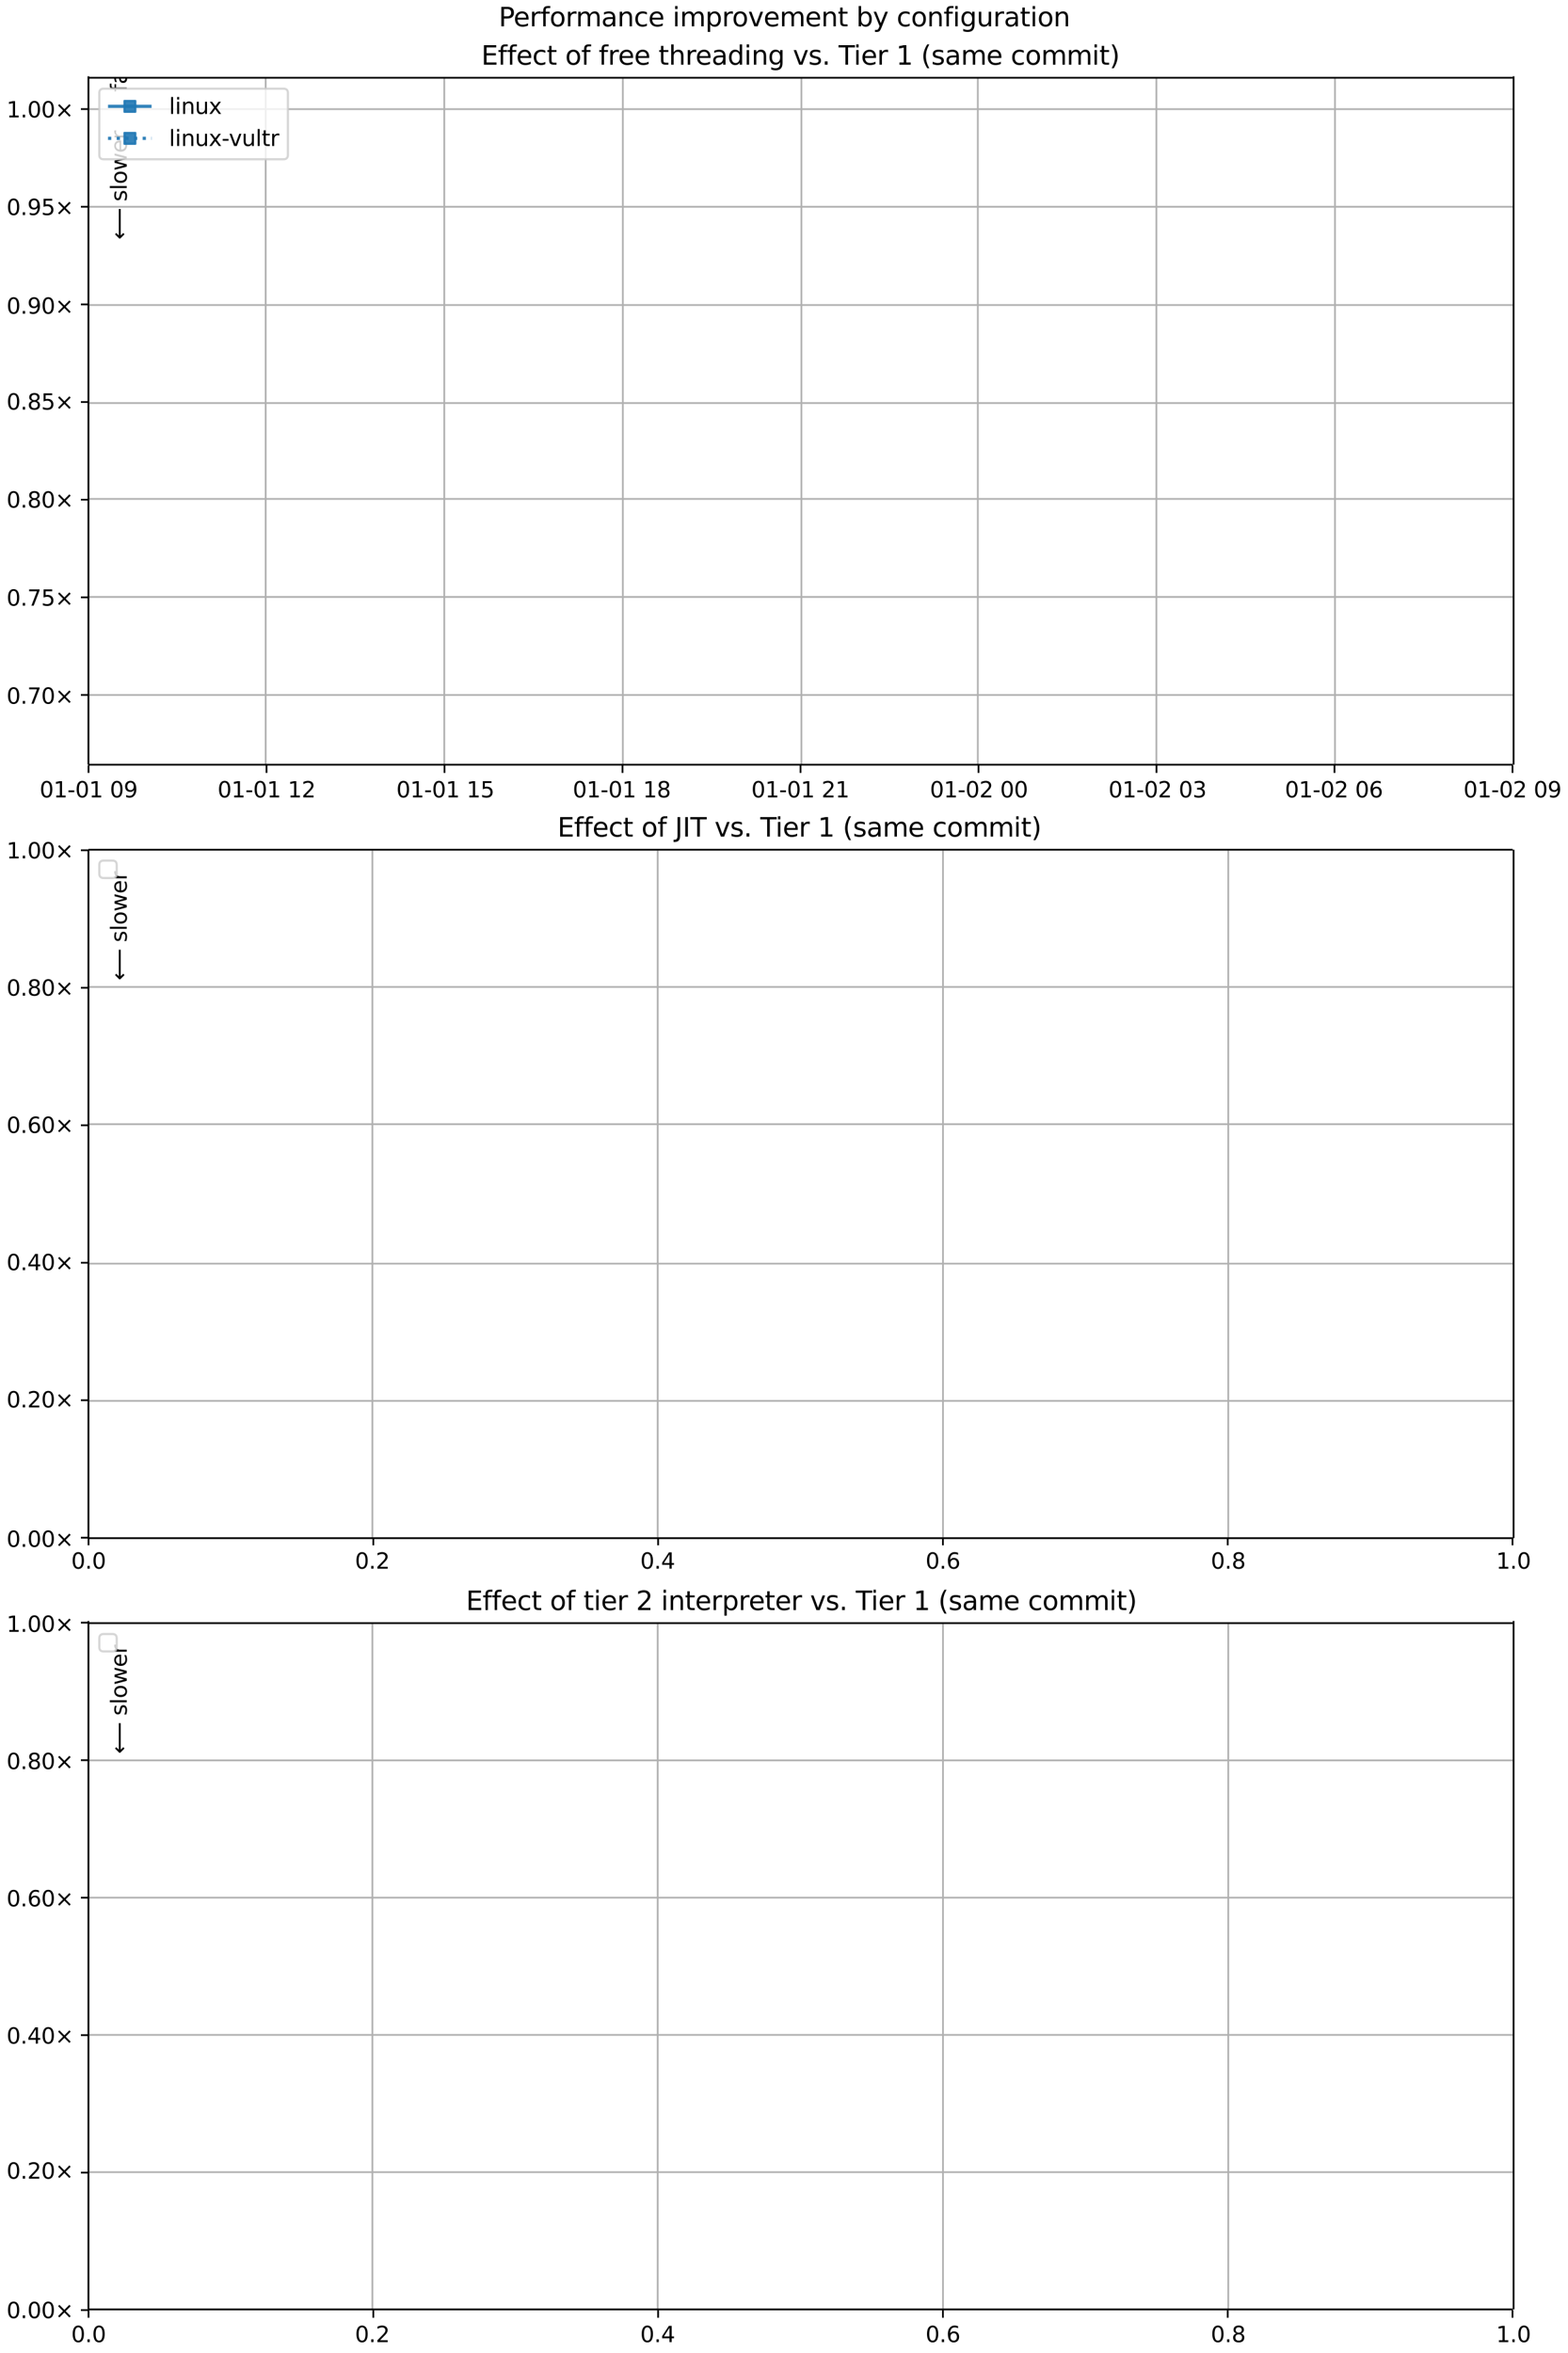 <?xml version="1.0" encoding="UTF-8"?>
<!DOCTYPE svg  PUBLIC '-//W3C//DTD SVG 1.1//EN'  'http://www.w3.org/Graphics/SVG/1.1/DTD/svg11.dtd'>
<svg width="720pt" height="1080pt" version="1.1" viewBox="0 0 720 1080" xmlns="http://www.w3.org/2000/svg" xmlns:xlink="http://www.w3.org/1999/xlink">
<defs>
<style type="text/css">*{stroke-linejoin: round; stroke-linecap: butt}</style>
</defs>
<path d="m0 1080h720v-1080h-720z" fill="#fff"/>
<path d="m40.6 351h654v-316h-654z" fill="#fff"/>
<path d="m40.6 351v-316" clip-path="url(#i)" fill="none" stroke="#b0b0b0" stroke-linecap="square" stroke-width=".8"/>
<defs>
<path id="e" d="m0 0v3.5" stroke="#000" stroke-width=".8"/>
</defs>
<use x="40.646" y="351.265" stroke="#000000" stroke-width=".8" xlink:href="#e"/>
<g transform="translate(18.2 366) scale(.1 -.1)">
<defs>
<path id="a" transform="scale(.016)" d="m2034 4250q-487 0-733-480-245-479-245-1442 0-959 245-1439 246-480 733-480 491 0 736 480 246 480 246 1439 0 963-246 1442-245 480-736 480zm0 500q785 0 1199-621 414-620 414-1801 0-1178-414-1799-414-620-1199-620-784 0-1198 620-414 621-414 1799 0 1181 414 1801 414 621 1198 621z"/>
<path id="d" transform="scale(.016)" d="m794 531h1031v3560l-1122-225v575l1116 225h631v-4135h1031v-531h-2687v531z"/>
<path id="s" transform="scale(.016)" d="m313 2009h1684v-512h-1684v512z"/>
<path id="ac" transform="scale(.016)" d="m703 97v575q238-113 481-172 244-59 479-59 625 0 954 420 330 420 377 1277-181-269-460-413-278-144-615-144-700 0-1108 423-408 424-408 1159 0 718 425 1152 425 435 1131 435 810 0 1236-621 427-620 427-1801 0-1103-524-1761-523-658-1407-658-238 0-482 47-243 47-506 141zm1256 1978q425 0 673 290 249 291 249 798 0 503-249 795-248 292-673 292t-673-292-248-795q0-507 248-798 248-290 673-290z"/>
</defs>
<use xlink:href="#a"/>
<use x="63.623" xlink:href="#d"/>
<use x="127.246" xlink:href="#s"/>
<use x="163.33" xlink:href="#a"/>
<use x="226.953" xlink:href="#d"/>
<use x="290.576" xlink:href="#DejaVuSans-20"/>
<use x="322.363" xlink:href="#a"/>
<use x="385.986" xlink:href="#ac"/>
</g>
<path d="m122 351v-316" clip-path="url(#i)" fill="none" stroke="#b0b0b0" stroke-linecap="square" stroke-width=".8"/>
<use x="122.38" y="351.265" stroke="#000000" stroke-width=".8" xlink:href="#e"/>
<g transform="translate(99.9 366) scale(.1 -.1)">
<defs>
<path id="r" transform="scale(.016)" d="m1228 531h2203v-531h-2962v531q359 372 979 998 621 627 780 809 303 340 423 576 121 236 121 464 0 372-261 606-261 235-680 235-297 0-627-103-329-103-704-313v638q381 153 712 231 332 78 607 78 725 0 1156-363 431-362 431-968 0-288-108-546-107-257-392-607-78-91-497-524-418-433-1181-1211z"/>
</defs>
<use xlink:href="#a"/>
<use x="63.623" xlink:href="#d"/>
<use x="127.246" xlink:href="#s"/>
<use x="163.33" xlink:href="#a"/>
<use x="226.953" xlink:href="#d"/>
<use x="290.576" xlink:href="#DejaVuSans-20"/>
<use x="322.363" xlink:href="#d"/>
<use x="385.986" xlink:href="#r"/>
</g>
<path d="m204 351v-316" clip-path="url(#i)" fill="none" stroke="#b0b0b0" stroke-linecap="square" stroke-width=".8"/>
<use x="204.114" y="351.265" stroke="#000000" stroke-width=".8" xlink:href="#e"/>
<g transform="translate(182 366) scale(.1 -.1)">
<defs>
<path id="ad" transform="scale(.016)" d="m691 4666h2478v-532h-1900v-1143q137 47 274 70 138 23 276 23 781 0 1237-428 457-428 457-1159 0-753-469-1171-469-417-1322-417-294 0-599 50-304 50-629 150v635q281-153 581-228t634-75q541 0 856 284 316 284 316 772 0 487-316 771-315 285-856 285-253 0-505-56-251-56-513-175v2344z"/>
</defs>
<use xlink:href="#a"/>
<use x="63.623" xlink:href="#d"/>
<use x="127.246" xlink:href="#s"/>
<use x="163.33" xlink:href="#a"/>
<use x="226.953" xlink:href="#d"/>
<use x="290.576" xlink:href="#DejaVuSans-20"/>
<use x="322.363" xlink:href="#d"/>
<use x="385.986" xlink:href="#ad"/>
</g>
<path d="m286 351v-316" clip-path="url(#i)" fill="none" stroke="#b0b0b0" stroke-linecap="square" stroke-width=".8"/>
<use x="285.848" y="351.265" stroke="#000000" stroke-width=".8" xlink:href="#e"/>
<g transform="translate(263 366) scale(.1 -.1)">
<defs>
<path id="w" transform="scale(.016)" d="m2034 2216q-450 0-708-241-257-241-257-662 0-422 257-663 258-241 708-241t709 242q260 243 260 662 0 421-258 662-257 241-711 241zm-631 268q-406 100-633 378-226 279-226 679 0 559 398 884 399 325 1092 325 697 0 1094-325t397-884q0-400-227-679-226-278-629-378 456-106 710-416 255-309 255-755 0-679-414-1042-414-362-1186-362-771 0-1186 362-414 363-414 1042 0 446 256 755 257 310 713 416zm-231 997q0-362 226-565 227-203 636-203 407 0 636 203 230 203 230 565 0 363-230 566-229 203-636 203-409 0-636-203-226-203-226-566z"/>
</defs>
<use xlink:href="#a"/>
<use x="63.623" xlink:href="#d"/>
<use x="127.246" xlink:href="#s"/>
<use x="163.33" xlink:href="#a"/>
<use x="226.953" xlink:href="#d"/>
<use x="290.576" xlink:href="#DejaVuSans-20"/>
<use x="322.363" xlink:href="#d"/>
<use x="385.986" xlink:href="#w"/>
</g>
<path d="m368 351v-316" clip-path="url(#i)" fill="none" stroke="#b0b0b0" stroke-linecap="square" stroke-width=".8"/>
<use x="367.582" y="351.265" stroke="#000000" stroke-width=".8" xlink:href="#e"/>
<g transform="translate(345 366) scale(.1 -.1)">
<use xlink:href="#a"/>
<use x="63.623" xlink:href="#d"/>
<use x="127.246" xlink:href="#s"/>
<use x="163.33" xlink:href="#a"/>
<use x="226.953" xlink:href="#d"/>
<use x="290.576" xlink:href="#DejaVuSans-20"/>
<use x="322.363" xlink:href="#r"/>
<use x="385.986" xlink:href="#d"/>
</g>
<path d="m449 351v-316" clip-path="url(#i)" fill="none" stroke="#b0b0b0" stroke-linecap="square" stroke-width=".8"/>
<use x="449.317" y="351.265" stroke="#000000" stroke-width=".8" xlink:href="#e"/>
<g transform="translate(427 366) scale(.1 -.1)">
<use xlink:href="#a"/>
<use x="63.623" xlink:href="#d"/>
<use x="127.246" xlink:href="#s"/>
<use x="163.33" xlink:href="#a"/>
<use x="226.953" xlink:href="#r"/>
<use x="290.576" xlink:href="#DejaVuSans-20"/>
<use x="322.363" xlink:href="#a"/>
<use x="385.986" xlink:href="#a"/>
</g>
<path d="m531 351v-316" clip-path="url(#i)" fill="none" stroke="#b0b0b0" stroke-linecap="square" stroke-width=".8"/>
<use x="531.051" y="351.265" stroke="#000000" stroke-width=".8" xlink:href="#e"/>
<g transform="translate(509 366) scale(.1 -.1)">
<defs>
<path id="ax" transform="scale(.016)" d="m2597 2516q453-97 707-404 255-306 255-756 0-690-475-1069-475-378-1350-378-293 0-604 58t-642 174v609q262-153 574-231 313-78 654-78 593 0 904 234t311 681q0 413-289 645-289 233-804 233h-544v519h569q465 0 712 186t247 536q0 359-255 551-254 193-729 193-260 0-557-57-297-56-653-174v562q360 100 674 150t592 50q719 0 1137-327 419-326 419-882 0-388-222-655t-631-370z"/>
</defs>
<use xlink:href="#a"/>
<use x="63.623" xlink:href="#d"/>
<use x="127.246" xlink:href="#s"/>
<use x="163.33" xlink:href="#a"/>
<use x="226.953" xlink:href="#r"/>
<use x="290.576" xlink:href="#DejaVuSans-20"/>
<use x="322.363" xlink:href="#a"/>
<use x="385.986" xlink:href="#ax"/>
</g>
<path d="m613 351v-316" clip-path="url(#i)" fill="none" stroke="#b0b0b0" stroke-linecap="square" stroke-width=".8"/>
<use x="612.785" y="351.265" stroke="#000000" stroke-width=".8" xlink:href="#e"/>
<g transform="translate(590 366) scale(.1 -.1)">
<defs>
<path id="z" transform="scale(.016)" d="m2113 2584q-425 0-674-291-248-290-248-796 0-503 248-796 249-292 674-292t673 292q248 293 248 796 0 506-248 796-248 291-673 291zm1253 1979v-575q-238 112-480 171-242 60-480 60-625 0-955-422-329-422-376-1275 184 272 462 417 279 145 613 145 703 0 1111-427 408-426 408-1160 0-719-425-1154-425-434-1131-434-810 0-1238 620-428 621-428 1799 0 1106 525 1764t1409 658q238 0 480-47t505-140z"/>
</defs>
<use xlink:href="#a"/>
<use x="63.623" xlink:href="#d"/>
<use x="127.246" xlink:href="#s"/>
<use x="163.33" xlink:href="#a"/>
<use x="226.953" xlink:href="#r"/>
<use x="290.576" xlink:href="#DejaVuSans-20"/>
<use x="322.363" xlink:href="#a"/>
<use x="385.986" xlink:href="#z"/>
</g>
<path d="m695 351v-316" clip-path="url(#i)" fill="none" stroke="#b0b0b0" stroke-linecap="square" stroke-width=".8"/>
<use x="694.519" y="351.265" stroke="#000000" stroke-width=".8" xlink:href="#e"/>
<g transform="translate(672 366) scale(.1 -.1)">
<use xlink:href="#a"/>
<use x="63.623" xlink:href="#d"/>
<use x="127.246" xlink:href="#s"/>
<use x="163.33" xlink:href="#a"/>
<use x="226.953" xlink:href="#r"/>
<use x="290.576" xlink:href="#DejaVuSans-20"/>
<use x="322.363" xlink:href="#a"/>
<use x="385.986" xlink:href="#ac"/>
</g>
<path d="m40.6 319h654" clip-path="url(#i)" fill="none" stroke="#b0b0b0" stroke-linecap="square" stroke-width=".8"/>
<defs>
<path id="g" d="m0 0h-3.5" stroke="#000" stroke-width=".8"/>
</defs>
<use x="40.646" y="318.994" stroke="#000000" stroke-width=".8" xlink:href="#g"/>
<g transform="translate(3 323) scale(.1 -.1)">
<defs>
<path id="b" transform="scale(.016)" d="m684 794h660v-794h-660v794z"/>
<path id="ap" transform="scale(.016)" d="m525 4666h3e3v-269l-1694-4397h-659l1594 4134h-2241v532z"/>
<path id="h" transform="scale(.016)" d="m4488 3438-1429-1435 1429-1428-372-378-1435 1434-1434-1434-369 378 1425 1428-1425 1435 369 378 1434-1435 1435 1435 372-378z"/>
</defs>
<use xlink:href="#a"/>
<use x="63.623" xlink:href="#b"/>
<use x="95.41" xlink:href="#ap"/>
<use x="159.033" xlink:href="#a"/>
<use x="222.656" xlink:href="#h"/>
</g>
<path d="m40.6 274h654" clip-path="url(#i)" fill="none" stroke="#b0b0b0" stroke-linecap="square" stroke-width=".8"/>
<use x="40.646" y="274.175" stroke="#000000" stroke-width=".8" xlink:href="#g"/>
<g transform="translate(3 278) scale(.1 -.1)">
<use xlink:href="#a"/>
<use x="63.623" xlink:href="#b"/>
<use x="95.41" xlink:href="#ap"/>
<use x="159.033" xlink:href="#ad"/>
<use x="222.656" xlink:href="#h"/>
</g>
<path d="m40.6 229h654" clip-path="url(#i)" fill="none" stroke="#b0b0b0" stroke-linecap="square" stroke-width=".8"/>
<use x="40.646" y="229.355" stroke="#000000" stroke-width=".8" xlink:href="#g"/>
<g transform="translate(3 233) scale(.1 -.1)">
<use xlink:href="#a"/>
<use x="63.623" xlink:href="#b"/>
<use x="95.41" xlink:href="#w"/>
<use x="159.033" xlink:href="#a"/>
<use x="222.656" xlink:href="#h"/>
</g>
<path d="m40.6 185h654" clip-path="url(#i)" fill="none" stroke="#b0b0b0" stroke-linecap="square" stroke-width=".8"/>
<use x="40.646" y="184.535" stroke="#000000" stroke-width=".8" xlink:href="#g"/>
<g transform="translate(3 188) scale(.1 -.1)">
<use xlink:href="#a"/>
<use x="63.623" xlink:href="#b"/>
<use x="95.41" xlink:href="#w"/>
<use x="159.033" xlink:href="#ad"/>
<use x="222.656" xlink:href="#h"/>
</g>
<path d="m40.6 140h654" clip-path="url(#i)" fill="none" stroke="#b0b0b0" stroke-linecap="square" stroke-width=".8"/>
<use x="40.646" y="139.715" stroke="#000000" stroke-width=".8" xlink:href="#g"/>
<g transform="translate(3 144) scale(.1 -.1)">
<use xlink:href="#a"/>
<use x="63.623" xlink:href="#b"/>
<use x="95.41" xlink:href="#ac"/>
<use x="159.033" xlink:href="#a"/>
<use x="222.656" xlink:href="#h"/>
</g>
<path d="m40.6 94.9h654" clip-path="url(#i)" fill="none" stroke="#b0b0b0" stroke-linecap="square" stroke-width=".8"/>
<use x="40.646" y="94.895" stroke="#000000" stroke-width=".8" xlink:href="#g"/>
<g transform="translate(3 98.7) scale(.1 -.1)">
<use xlink:href="#a"/>
<use x="63.623" xlink:href="#b"/>
<use x="95.41" xlink:href="#ac"/>
<use x="159.033" xlink:href="#ad"/>
<use x="222.656" xlink:href="#h"/>
</g>
<path d="m40.6 50.1h654" clip-path="url(#i)" fill="none" stroke="#b0b0b0" stroke-linecap="square" stroke-width=".8"/>
<use x="40.646" y="50.075" stroke="#000000" stroke-width=".8" xlink:href="#g"/>
<g transform="translate(3 53.9) scale(.1 -.1)">
<use xlink:href="#d"/>
<use x="63.623" xlink:href="#b"/>
<use x="95.41" xlink:href="#a"/>
<use x="159.033" xlink:href="#a"/>
<use x="222.656" xlink:href="#h"/>
</g>
<defs>
<path id="al" d="m-2.5 2.5h5v-5h-5z" stroke="#1f77b4" stroke-opacity=".9"/>
</defs>
<path d="m40.6 351v-316" fill="none" stroke="#000" stroke-linecap="square" stroke-width=".8"/>
<path d="m695 351v-316" fill="none" stroke="#000" stroke-linecap="square" stroke-width=".8"/>
<path d="m40.6 351h654" fill="none" stroke="#000" stroke-linecap="square" stroke-width=".8"/>
<path d="m40.6 35.7h654" fill="none" stroke="#000" stroke-linecap="square" stroke-width=".8"/>
<g clip-path="url(#i)">
<g transform="translate(58.2 42.2) rotate(-90) scale(.1 -.1)">
<defs>
<path id="k" transform="scale(.016)" d="m2375 4863v-479h-550q-309 0-430-125-120-125-120-450v-309h947v-447h-947v-3053h-578v3053h-550v447h550v244q0 584 272 851 272 268 862 268h544z"/>
<path id="t" transform="scale(.016)" d="m2194 1759q-697 0-966-159t-269-544q0-306 202-486 202-179 548-179 479 0 768 339t289 901v128h-572zm1147 238v-2e3h-575v531q-197-318-491-470t-719-152q-537 0-855 302-317 302-317 808 0 590 395 890 396 300 1180 300h807v57q0 397-261 614t-733 217q-300 0-585-72-284-72-546-216v532q315 122 612 182 297 61 578 61 760 0 1135-394 375-393 375-1193z"/>
<path id="p" transform="scale(.016)" d="m2834 3397v-544q-243 125-506 187-262 63-544 63-428 0-642-131t-214-394q0-200 153-314t616-217l197-44q612-131 870-370t258-667q0-488-386-773-386-284-1061-284-281 0-586 55t-642 164v594q319-166 628-249 309-82 613-82 406 0 624 139 219 139 219 392 0 234-158 359-157 125-692 241l-200 47q-534 112-772 345-237 233-237 639 0 494 350 762 350 269 994 269 318 0 599-47 282-46 519-140z"/>
<path id="j" transform="scale(.016)" d="m1172 4494v-994h1184v-447h-1184v-1900q0-428 117-550t477-122h590v-481h-590q-666 0-919 248-253 249-253 905v1900h-422v447h422v994h578z"/>
<path id="c" transform="scale(.016)" d="m3597 1894v-281h-2644q38-594 358-905t892-311q331 0 642 81t618 244v-544q-310-131-635-200t-659-69q-838 0-1327 487-489 488-489 1320 0 859 464 1363 464 505 1252 505 706 0 1117-455 411-454 411-1235zm-575 169q-6 471-264 752-258 282-683 282-481 0-770-272t-333-766l2050 4z"/>
<path id="f" transform="scale(.016)" d="m2631 2963q-97 56-211 82-114 27-251 27-488 0-749-317t-261-911v-1844h-578v3500h578v-544q182 319 472 473 291 155 707 155 59 0 131-8 72-7 159-23l3-590z"/>
<path id="aj" transform="scale(.016)" d="m8863 2147v-281l-1229-1228-375 375 729 728h-7622v531h7622l-729 728 375 375 1229-1228z"/>
</defs>
<use xlink:href="#k"/>
<use x="35.205" xlink:href="#t"/>
<use x="96.484" xlink:href="#p"/>
<use x="148.584" xlink:href="#j"/>
<use x="187.793" xlink:href="#c"/>
<use x="249.316" xlink:href="#f"/>
<use x="290.43" xlink:href="#DejaVuSans-20"/>
<use x="322.217" xlink:href="#aj"/>
</g>
</g>
<g clip-path="url(#i)">
<g transform="translate(58.2 110) rotate(-90) scale(.1 -.1)">
<defs>
<path id="ak" transform="scale(.016)" d="m313 1866v281l1228 1228 375-375-728-728h7621v-531h-7621l728-728-375-375-1228 1228z"/>
<path id="x" transform="scale(.016)" d="m603 4863h575v-4863h-575v4863z"/>
<path id="o" transform="scale(.016)" d="m1959 3097q-462 0-731-361t-269-989 267-989q268-361 733-361 460 0 728 362 269 363 269 988 0 622-269 986-268 364-728 364zm0 487q750 0 1178-488 429-487 429-1349 0-859-429-1349-428-489-1178-489-753 0-1180 489-426 490-426 1349 0 862 426 1349 427 488 1180 488z"/>
<path id="af" transform="scale(.016)" d="m269 3500h575l719-2731 715 2731h678l719-2731 716 2731h575l-916-3500h-678l-753 2869-756-2869h-679l-915 3500z"/>
</defs>
<use xlink:href="#ak"/>
<use x="143.359" xlink:href="#DejaVuSans-20"/>
<use x="175.146" xlink:href="#p"/>
<use x="227.246" xlink:href="#x"/>
<use x="255.029" xlink:href="#o"/>
<use x="316.211" xlink:href="#af"/>
<use x="397.998" xlink:href="#c"/>
<use x="459.521" xlink:href="#f"/>
</g>
</g>
<g transform="translate(221 29.7) scale(.12 -.12)">
<defs>
<path id="ag" transform="scale(.016)" d="m628 4666h2950v-532h-2319v-1381h2222v-531h-2222v-1691h2375v-531h-3006v4666z"/>
<path id="v" transform="scale(.016)" d="m3122 3366v-538q-244 135-489 202t-495 67q-560 0-870-355-309-354-309-995t309-996q310-354 870-354 250 0 495 67t489 202v-532q-241-112-499-168-257-57-548-57-791 0-1257 497-465 497-465 1341 0 856 470 1346 471 491 1290 491 265 0 518-55 253-54 491-163z"/>
<path id="ar" transform="scale(.016)" d="m3513 2113v-2113h-575v2094q0 497-194 743-194 247-581 247-466 0-735-297-269-296-269-809v-1978h-578v4863h578v-1907q207 316 486 472 280 156 646 156 603 0 912-373 310-373 310-1098z"/>
<path id="as" transform="scale(.016)" d="m2906 2969v1894h575v-4863h-575v525q-181-312-458-464-276-152-664-152-634 0-1033 506-398 507-398 1332t398 1331q399 506 1033 506 388 0 664-152 277-151 458-463zm-1959-1222q0-634 261-995t717-361 718 361q263 361 263 995t-263 995q-262 361-718 361t-717-361-261-995z"/>
<path id="n" transform="scale(.016)" d="m603 3500h575v-3500h-575v3500zm0 1363h575v-729h-575v729z"/>
<path id="u" transform="scale(.016)" d="m3513 2113v-2113h-575v2094q0 497-194 743-194 247-581 247-466 0-735-297-269-296-269-809v-1978h-578v3500h578v-544q207 316 486 472 280 156 646 156 603 0 912-373 310-373 310-1098z"/>
<path id="ao" transform="scale(.016)" d="m2906 1791q0 625-258 968-257 344-723 344-462 0-720-344-258-343-258-968 0-622 258-966t720-344q466 0 723 344 258 344 258 966zm575-1357q0-893-397-1329-396-436-1215-436-303 0-572 45t-522 139v559q253-137 500-202 247-66 503-66 566 0 847 295t281 892v285q-178-310-456-463t-666-153q-643 0-1037 490-394 491-394 1301 0 812 394 1302 394 491 1037 491 388 0 666-153t456-462v531h575v-3066z"/>
<path id="y" transform="scale(.016)" d="m191 3500h609l1094-2937 1094 2937h609l-1313-3500h-781l-1312 3500z"/>
<path id="ab" transform="scale(.016)" d="m-19 4666h3947v-532h-1656v-4134h-634v4134h-1657v532z"/>
<path id="ai" transform="scale(.016)" d="m1984 4856q-418-718-622-1422-203-703-203-1425 0-721 205-1429t620-1424h-500q-468 735-701 1444t-233 1409q0 697 231 1403 232 707 703 1444h500z"/>
<path id="q" transform="scale(.016)" d="m3328 2828q216 388 516 572t706 184q547 0 844-383 297-382 297-1088v-2113h-578v2094q0 503-179 746-178 244-543 244-447 0-707-297-259-296-259-809v-1978h-578v2094q0 506-178 748t-550 242q-441 0-701-298-259-298-259-808v-1978h-578v3500h578v-544q197 322 472 475t653 153q382 0 649-194 267-193 395-562z"/>
<path id="ah" transform="scale(.016)" d="m513 4856h500q468-737 701-1444 233-706 233-1403 0-700-233-1409t-701-1444h-500q415 716 620 1424t205 1429q0 722-205 1425-205 704-620 1422z"/>
</defs>
<use xlink:href="#ag"/>
<use x="63.184" xlink:href="#k"/>
<use x="98.389" xlink:href="#k"/>
<use x="133.594" xlink:href="#c"/>
<use x="195.117" xlink:href="#v"/>
<use x="250.098" xlink:href="#j"/>
<use x="289.307" xlink:href="#DejaVuSans-20"/>
<use x="321.094" xlink:href="#o"/>
<use x="382.275" xlink:href="#k"/>
<use x="417.48" xlink:href="#DejaVuSans-20"/>
<use x="449.268" xlink:href="#k"/>
<use x="484.473" xlink:href="#f"/>
<use x="523.336" xlink:href="#c"/>
<use x="584.859" xlink:href="#c"/>
<use x="646.383" xlink:href="#DejaVuSans-20"/>
<use x="678.17" xlink:href="#j"/>
<use x="717.379" xlink:href="#ar"/>
<use x="780.758" xlink:href="#f"/>
<use x="819.621" xlink:href="#c"/>
<use x="881.145" xlink:href="#t"/>
<use x="942.424" xlink:href="#as"/>
<use x="1005.9" xlink:href="#n"/>
<use x="1033.684" xlink:href="#u"/>
<use x="1097.062" xlink:href="#ao"/>
<use x="1160.539" xlink:href="#DejaVuSans-20"/>
<use x="1192.326" xlink:href="#y"/>
<use x="1251.506" xlink:href="#p"/>
<use x="1303.605" xlink:href="#b"/>
<use x="1335.393" xlink:href="#DejaVuSans-20"/>
<use x="1367.18" xlink:href="#ab"/>
<use x="1425.139" xlink:href="#n"/>
<use x="1452.922" xlink:href="#c"/>
<use x="1514.445" xlink:href="#f"/>
<use x="1555.559" xlink:href="#DejaVuSans-20"/>
<use x="1587.346" xlink:href="#d"/>
<use x="1650.969" xlink:href="#DejaVuSans-20"/>
<use x="1682.756" xlink:href="#ai"/>
<use x="1721.77" xlink:href="#p"/>
<use x="1773.869" xlink:href="#t"/>
<use x="1835.148" xlink:href="#q"/>
<use x="1932.561" xlink:href="#c"/>
<use x="1994.084" xlink:href="#DejaVuSans-20"/>
<use x="2025.871" xlink:href="#v"/>
<use x="2080.852" xlink:href="#o"/>
<use x="2142.033" xlink:href="#q"/>
<use x="2239.445" xlink:href="#q"/>
<use x="2336.857" xlink:href="#n"/>
<use x="2364.641" xlink:href="#j"/>
<use x="2403.85" xlink:href="#ah"/>
</g>
<path d="m47.6 73.1h82.6q2 0 2-2v-28.4q0-2-2-2h-82.6q-2 0-2 2v28.4q0 2 2 2z" fill="#fff" opacity=".8" stroke="#ccc"/>
<path d="m49.6 48.8h10 10" fill="none" stroke="#1f77b4" stroke-linecap="square" stroke-opacity=".9" stroke-width="1.5"/>
<use x="59.646" y="48.831" fill="#1f77b4" fill-opacity=".9" stroke="#1f77b4" stroke-opacity=".9" xlink:href="#al"/>
<g transform="translate(77.6 52.3) scale(.1 -.1)">
<defs>
<path id="aa" transform="scale(.016)" d="m544 1381v2119h575v-2097q0-497 193-746 194-248 582-248 465 0 735 297 271 297 271 810v1984h575v-3500h-575v538q-209-319-486-474-276-155-642-155-603 0-916 375-312 375-312 1097zm1447 2203z"/>
<path id="am" transform="scale(.016)" d="m3513 3500-1266-1703 1331-1797h-678l-1019 1375-1018-1375h-679l1360 1831-1244 1669h678l928-1247 928 1247h679z"/>
</defs>
<use xlink:href="#x"/>
<use x="27.783" xlink:href="#n"/>
<use x="55.566" xlink:href="#u"/>
<use x="118.945" xlink:href="#aa"/>
<use x="182.324" xlink:href="#am"/>
</g>
<path d="m49.6 63.5h10 10" fill="none" stroke="#1f77b4" stroke-dasharray="1.5,2.475" stroke-opacity=".9" stroke-width="1.5"/>
<use x="59.646" y="63.509" fill="#1f77b4" fill-opacity=".9" stroke="#1f77b4" stroke-opacity=".9" xlink:href="#al"/>
<g transform="translate(77.6 67) scale(.1 -.1)">
<use xlink:href="#x"/>
<use x="27.783" xlink:href="#n"/>
<use x="55.566" xlink:href="#u"/>
<use x="118.945" xlink:href="#aa"/>
<use x="182.324" xlink:href="#am"/>
<use x="241.504" xlink:href="#s"/>
<use x="274.963" xlink:href="#y"/>
<use x="334.143" xlink:href="#aa"/>
<use x="397.521" xlink:href="#x"/>
<use x="425.305" xlink:href="#j"/>
<use x="464.514" xlink:href="#f"/>
</g>
<path d="m40.6 706h654v-316h-654z" fill="#fff"/>
<path d="m40.6 706v-316" clip-path="url(#l)" fill="none" stroke="#b0b0b0" stroke-linecap="square" stroke-width=".8"/>
<use x="40.646" y="705.793" stroke="#000000" stroke-width=".8" xlink:href="#e"/>
<g transform="translate(32.7 720) scale(.1 -.1)">
<use xlink:href="#a"/>
<use x="63.623" xlink:href="#b"/>
<use x="95.41" xlink:href="#a"/>
</g>
<path d="m171 706v-316" clip-path="url(#l)" fill="none" stroke="#b0b0b0" stroke-linecap="square" stroke-width=".8"/>
<use x="171.42" y="705.793" stroke="#000000" stroke-width=".8" xlink:href="#e"/>
<g transform="translate(163 720) scale(.1 -.1)">
<use xlink:href="#a"/>
<use x="63.623" xlink:href="#b"/>
<use x="95.41" xlink:href="#r"/>
</g>
<path d="m302 706v-316" clip-path="url(#l)" fill="none" stroke="#b0b0b0" stroke-linecap="square" stroke-width=".8"/>
<use x="302.195" y="705.793" stroke="#000000" stroke-width=".8" xlink:href="#e"/>
<g transform="translate(294 720) scale(.1 -.1)">
<defs>
<path id="ae" transform="scale(.016)" d="m2419 4116-1594-2491h1594v2491zm-166 550h794v-3041h666v-525h-666v-1100h-628v1100h-2106v609l1940 2957z"/>
</defs>
<use xlink:href="#a"/>
<use x="63.623" xlink:href="#b"/>
<use x="95.41" xlink:href="#ae"/>
</g>
<path d="m433 706v-316" clip-path="url(#l)" fill="none" stroke="#b0b0b0" stroke-linecap="square" stroke-width=".8"/>
<use x="432.97" y="705.793" stroke="#000000" stroke-width=".8" xlink:href="#e"/>
<g transform="translate(425 720) scale(.1 -.1)">
<use xlink:href="#a"/>
<use x="63.623" xlink:href="#b"/>
<use x="95.41" xlink:href="#z"/>
</g>
<path d="m564 706v-316" clip-path="url(#l)" fill="none" stroke="#b0b0b0" stroke-linecap="square" stroke-width=".8"/>
<use x="563.745" y="705.793" stroke="#000000" stroke-width=".8" xlink:href="#e"/>
<g transform="translate(556 720) scale(.1 -.1)">
<use xlink:href="#a"/>
<use x="63.623" xlink:href="#b"/>
<use x="95.41" xlink:href="#w"/>
</g>
<path d="m695 706v-316" clip-path="url(#l)" fill="none" stroke="#b0b0b0" stroke-linecap="square" stroke-width=".8"/>
<use x="694.519" y="705.793" stroke="#000000" stroke-width=".8" xlink:href="#e"/>
<g transform="translate(687 720) scale(.1 -.1)">
<use xlink:href="#d"/>
<use x="63.623" xlink:href="#b"/>
<use x="95.41" xlink:href="#a"/>
</g>
<path d="m40.6 706h654" clip-path="url(#l)" fill="none" stroke="#b0b0b0" stroke-linecap="square" stroke-width=".8"/>
<use x="40.646" y="705.793" stroke="#000000" stroke-width=".8" xlink:href="#g"/>
<g transform="translate(3 710) scale(.1 -.1)">
<use xlink:href="#a"/>
<use x="63.623" xlink:href="#b"/>
<use x="95.41" xlink:href="#a"/>
<use x="159.033" xlink:href="#a"/>
<use x="222.656" xlink:href="#h"/>
</g>
<path d="m40.6 643h654" clip-path="url(#l)" fill="none" stroke="#b0b0b0" stroke-linecap="square" stroke-width=".8"/>
<use x="40.646" y="642.687" stroke="#000000" stroke-width=".8" xlink:href="#g"/>
<g transform="translate(3 646) scale(.1 -.1)">
<use xlink:href="#a"/>
<use x="63.623" xlink:href="#b"/>
<use x="95.41" xlink:href="#r"/>
<use x="159.033" xlink:href="#a"/>
<use x="222.656" xlink:href="#h"/>
</g>
<path d="m40.6 580h654" clip-path="url(#l)" fill="none" stroke="#b0b0b0" stroke-linecap="square" stroke-width=".8"/>
<use x="40.646" y="579.58" stroke="#000000" stroke-width=".8" xlink:href="#g"/>
<g transform="translate(3 583) scale(.1 -.1)">
<use xlink:href="#a"/>
<use x="63.623" xlink:href="#b"/>
<use x="95.41" xlink:href="#ae"/>
<use x="159.033" xlink:href="#a"/>
<use x="222.656" xlink:href="#h"/>
</g>
<path d="m40.6 516h654" clip-path="url(#l)" fill="none" stroke="#b0b0b0" stroke-linecap="square" stroke-width=".8"/>
<use x="40.646" y="516.474" stroke="#000000" stroke-width=".8" xlink:href="#g"/>
<g transform="translate(3 520) scale(.1 -.1)">
<use xlink:href="#a"/>
<use x="63.623" xlink:href="#b"/>
<use x="95.41" xlink:href="#z"/>
<use x="159.033" xlink:href="#a"/>
<use x="222.656" xlink:href="#h"/>
</g>
<path d="m40.6 453h654" clip-path="url(#l)" fill="none" stroke="#b0b0b0" stroke-linecap="square" stroke-width=".8"/>
<use x="40.646" y="453.367" stroke="#000000" stroke-width=".8" xlink:href="#g"/>
<g transform="translate(3 457) scale(.1 -.1)">
<use xlink:href="#a"/>
<use x="63.623" xlink:href="#b"/>
<use x="95.41" xlink:href="#w"/>
<use x="159.033" xlink:href="#a"/>
<use x="222.656" xlink:href="#h"/>
</g>
<path d="m40.6 390h654" clip-path="url(#l)" fill="none" stroke="#b0b0b0" stroke-linecap="square" stroke-width=".8"/>
<use x="40.646" y="390.261" stroke="#000000" stroke-width=".8" xlink:href="#g"/>
<g transform="translate(3 394) scale(.1 -.1)">
<use xlink:href="#d"/>
<use x="63.623" xlink:href="#b"/>
<use x="95.41" xlink:href="#a"/>
<use x="159.033" xlink:href="#a"/>
<use x="222.656" xlink:href="#h"/>
</g>
<path d="m40.6 706v-316" fill="none" stroke="#000" stroke-linecap="square" stroke-width=".8"/>
<path d="m695 706v-316" fill="none" stroke="#000" stroke-linecap="square" stroke-width=".8"/>
<path d="m40.6 706h654" fill="none" stroke="#000" stroke-linecap="square" stroke-width=".8"/>
<path d="m40.6 390h654" fill="none" stroke="#000" stroke-linecap="square" stroke-width=".8"/>
<g clip-path="url(#l)">
<g transform="translate(58.2 382) rotate(-90) scale(.1 -.1)">
<use xlink:href="#k"/>
<use x="35.205" xlink:href="#t"/>
<use x="96.484" xlink:href="#p"/>
<use x="148.584" xlink:href="#j"/>
<use x="187.793" xlink:href="#c"/>
<use x="249.316" xlink:href="#f"/>
<use x="290.43" xlink:href="#DejaVuSans-20"/>
<use x="322.217" xlink:href="#aj"/>
</g>
</g>
<g clip-path="url(#l)">
<g transform="translate(58.2 450) rotate(-90) scale(.1 -.1)">
<use xlink:href="#ak"/>
<use x="143.359" xlink:href="#DejaVuSans-20"/>
<use x="175.146" xlink:href="#p"/>
<use x="227.246" xlink:href="#x"/>
<use x="255.029" xlink:href="#o"/>
<use x="316.211" xlink:href="#af"/>
<use x="397.998" xlink:href="#c"/>
<use x="459.521" xlink:href="#f"/>
</g>
</g>
<g transform="translate(256 384) scale(.12 -.12)">
<defs>
<path id="av" transform="scale(.016)" d="m628 4666h631v-4341q0-844-320-1225t-1030-381h-240v531h197q418 0 590 235 172 234 172 840v4341z"/>
<path id="aw" transform="scale(.016)" d="m628 4666h631v-4666h-631v4666z"/>
</defs>
<use xlink:href="#ag"/>
<use x="63.184" xlink:href="#k"/>
<use x="98.389" xlink:href="#k"/>
<use x="133.594" xlink:href="#c"/>
<use x="195.117" xlink:href="#v"/>
<use x="250.098" xlink:href="#j"/>
<use x="289.307" xlink:href="#DejaVuSans-20"/>
<use x="321.094" xlink:href="#o"/>
<use x="382.275" xlink:href="#k"/>
<use x="417.48" xlink:href="#DejaVuSans-20"/>
<use x="449.268" xlink:href="#av"/>
<use x="478.76" xlink:href="#aw"/>
<use x="508.252" xlink:href="#ab"/>
<use x="569.336" xlink:href="#DejaVuSans-20"/>
<use x="601.123" xlink:href="#y"/>
<use x="660.303" xlink:href="#p"/>
<use x="712.402" xlink:href="#b"/>
<use x="744.189" xlink:href="#DejaVuSans-20"/>
<use x="775.977" xlink:href="#ab"/>
<use x="833.936" xlink:href="#n"/>
<use x="861.719" xlink:href="#c"/>
<use x="923.242" xlink:href="#f"/>
<use x="964.355" xlink:href="#DejaVuSans-20"/>
<use x="996.143" xlink:href="#d"/>
<use x="1059.766" xlink:href="#DejaVuSans-20"/>
<use x="1091.553" xlink:href="#ai"/>
<use x="1130.566" xlink:href="#p"/>
<use x="1182.666" xlink:href="#t"/>
<use x="1243.945" xlink:href="#q"/>
<use x="1341.357" xlink:href="#c"/>
<use x="1402.881" xlink:href="#DejaVuSans-20"/>
<use x="1434.668" xlink:href="#v"/>
<use x="1489.648" xlink:href="#o"/>
<use x="1550.83" xlink:href="#q"/>
<use x="1648.242" xlink:href="#q"/>
<use x="1745.654" xlink:href="#n"/>
<use x="1773.438" xlink:href="#j"/>
<use x="1812.646" xlink:href="#ah"/>
</g>
<path d="m47.6 403h4q2 0 2-2v-4q0-2-2-2h-4q-2 0-2 2v4q0 2 2 2z" fill="#fff" opacity=".8" stroke="#ccc"/>
<path d="m40.6 1060h654v-316h-654z" fill="#fff"/>
<path d="m40.6 1060v-316" clip-path="url(#m)" fill="none" stroke="#b0b0b0" stroke-linecap="square" stroke-width=".8"/>
<use x="40.646" y="1060.322" stroke="#000000" stroke-width=".8" xlink:href="#e"/>
<g transform="translate(32.7 1075) scale(.1 -.1)">
<use xlink:href="#a"/>
<use x="63.623" xlink:href="#b"/>
<use x="95.41" xlink:href="#a"/>
</g>
<path d="m171 1060v-316" clip-path="url(#m)" fill="none" stroke="#b0b0b0" stroke-linecap="square" stroke-width=".8"/>
<use x="171.42" y="1060.322" stroke="#000000" stroke-width=".8" xlink:href="#e"/>
<g transform="translate(163 1075) scale(.1 -.1)">
<use xlink:href="#a"/>
<use x="63.623" xlink:href="#b"/>
<use x="95.41" xlink:href="#r"/>
</g>
<path d="m302 1060v-316" clip-path="url(#m)" fill="none" stroke="#b0b0b0" stroke-linecap="square" stroke-width=".8"/>
<use x="302.195" y="1060.322" stroke="#000000" stroke-width=".8" xlink:href="#e"/>
<g transform="translate(294 1075) scale(.1 -.1)">
<use xlink:href="#a"/>
<use x="63.623" xlink:href="#b"/>
<use x="95.41" xlink:href="#ae"/>
</g>
<path d="m433 1060v-316" clip-path="url(#m)" fill="none" stroke="#b0b0b0" stroke-linecap="square" stroke-width=".8"/>
<use x="432.97" y="1060.322" stroke="#000000" stroke-width=".8" xlink:href="#e"/>
<g transform="translate(425 1075) scale(.1 -.1)">
<use xlink:href="#a"/>
<use x="63.623" xlink:href="#b"/>
<use x="95.41" xlink:href="#z"/>
</g>
<path d="m564 1060v-316" clip-path="url(#m)" fill="none" stroke="#b0b0b0" stroke-linecap="square" stroke-width=".8"/>
<use x="563.745" y="1060.322" stroke="#000000" stroke-width=".8" xlink:href="#e"/>
<g transform="translate(556 1075) scale(.1 -.1)">
<use xlink:href="#a"/>
<use x="63.623" xlink:href="#b"/>
<use x="95.41" xlink:href="#w"/>
</g>
<path d="m695 1060v-316" clip-path="url(#m)" fill="none" stroke="#b0b0b0" stroke-linecap="square" stroke-width=".8"/>
<use x="694.519" y="1060.322" stroke="#000000" stroke-width=".8" xlink:href="#e"/>
<g transform="translate(687 1075) scale(.1 -.1)">
<use xlink:href="#d"/>
<use x="63.623" xlink:href="#b"/>
<use x="95.41" xlink:href="#a"/>
</g>
<path d="m40.6 1060h654" clip-path="url(#m)" fill="none" stroke="#b0b0b0" stroke-linecap="square" stroke-width=".8"/>
<use x="40.646" y="1060.322" stroke="#000000" stroke-width=".8" xlink:href="#g"/>
<g transform="translate(3 1064) scale(.1 -.1)">
<use xlink:href="#a"/>
<use x="63.623" xlink:href="#b"/>
<use x="95.41" xlink:href="#a"/>
<use x="159.033" xlink:href="#a"/>
<use x="222.656" xlink:href="#h"/>
</g>
<path d="m40.6 997h654" clip-path="url(#m)" fill="none" stroke="#b0b0b0" stroke-linecap="square" stroke-width=".8"/>
<use x="40.646" y="997.215" stroke="#000000" stroke-width=".8" xlink:href="#g"/>
<g transform="translate(3 1e3) scale(.1 -.1)">
<use xlink:href="#a"/>
<use x="63.623" xlink:href="#b"/>
<use x="95.41" xlink:href="#r"/>
<use x="159.033" xlink:href="#a"/>
<use x="222.656" xlink:href="#h"/>
</g>
<path d="m40.6 934h654" clip-path="url(#m)" fill="none" stroke="#b0b0b0" stroke-linecap="square" stroke-width=".8"/>
<use x="40.646" y="934.109" stroke="#000000" stroke-width=".8" xlink:href="#g"/>
<g transform="translate(3 938) scale(.1 -.1)">
<use xlink:href="#a"/>
<use x="63.623" xlink:href="#b"/>
<use x="95.41" xlink:href="#ae"/>
<use x="159.033" xlink:href="#a"/>
<use x="222.656" xlink:href="#h"/>
</g>
<path d="m40.6 871h654" clip-path="url(#m)" fill="none" stroke="#b0b0b0" stroke-linecap="square" stroke-width=".8"/>
<use x="40.646" y="871.002" stroke="#000000" stroke-width=".8" xlink:href="#g"/>
<g transform="translate(3 875) scale(.1 -.1)">
<use xlink:href="#a"/>
<use x="63.623" xlink:href="#b"/>
<use x="95.41" xlink:href="#z"/>
<use x="159.033" xlink:href="#a"/>
<use x="222.656" xlink:href="#h"/>
</g>
<path d="m40.6 808h654" clip-path="url(#m)" fill="none" stroke="#b0b0b0" stroke-linecap="square" stroke-width=".8"/>
<use x="40.646" y="807.896" stroke="#000000" stroke-width=".8" xlink:href="#g"/>
<g transform="translate(3 812) scale(.1 -.1)">
<use xlink:href="#a"/>
<use x="63.623" xlink:href="#b"/>
<use x="95.41" xlink:href="#w"/>
<use x="159.033" xlink:href="#a"/>
<use x="222.656" xlink:href="#h"/>
</g>
<path d="m40.6 745h654" clip-path="url(#m)" fill="none" stroke="#b0b0b0" stroke-linecap="square" stroke-width=".8"/>
<use x="40.646" y="744.789" stroke="#000000" stroke-width=".8" xlink:href="#g"/>
<g transform="translate(3 749) scale(.1 -.1)">
<use xlink:href="#d"/>
<use x="63.623" xlink:href="#b"/>
<use x="95.41" xlink:href="#a"/>
<use x="159.033" xlink:href="#a"/>
<use x="222.656" xlink:href="#h"/>
</g>
<path d="m40.6 1060v-316" fill="none" stroke="#000" stroke-linecap="square" stroke-width=".8"/>
<path d="m695 1060v-316" fill="none" stroke="#000" stroke-linecap="square" stroke-width=".8"/>
<path d="m40.6 1060h654" fill="none" stroke="#000" stroke-linecap="square" stroke-width=".8"/>
<path d="m40.6 745h654" fill="none" stroke="#000" stroke-linecap="square" stroke-width=".8"/>
<g clip-path="url(#m)">
<g transform="translate(58.2 737) rotate(-90) scale(.1 -.1)">
<use xlink:href="#k"/>
<use x="35.205" xlink:href="#t"/>
<use x="96.484" xlink:href="#p"/>
<use x="148.584" xlink:href="#j"/>
<use x="187.793" xlink:href="#c"/>
<use x="249.316" xlink:href="#f"/>
<use x="290.43" xlink:href="#DejaVuSans-20"/>
<use x="322.217" xlink:href="#aj"/>
</g>
</g>
<g clip-path="url(#m)">
<g transform="translate(58.2 805) rotate(-90) scale(.1 -.1)">
<use xlink:href="#ak"/>
<use x="143.359" xlink:href="#DejaVuSans-20"/>
<use x="175.146" xlink:href="#p"/>
<use x="227.246" xlink:href="#x"/>
<use x="255.029" xlink:href="#o"/>
<use x="316.211" xlink:href="#af"/>
<use x="397.998" xlink:href="#c"/>
<use x="459.521" xlink:href="#f"/>
</g>
</g>
<g transform="translate(214 739) scale(.12 -.12)">
<defs>
<path id="an" transform="scale(.016)" d="m1159 525v-1856h-578v4831h578v-531q182 312 458 463 277 152 661 152 638 0 1036-506 399-506 399-1331t-399-1332q-398-506-1036-506-384 0-661 152-276 152-458 464zm1957 1222q0 634-261 995t-717 361q-457 0-718-361t-261-995 261-995 718-361q456 0 717 361t261 995z"/>
</defs>
<use xlink:href="#ag"/>
<use x="63.184" xlink:href="#k"/>
<use x="98.389" xlink:href="#k"/>
<use x="133.594" xlink:href="#c"/>
<use x="195.117" xlink:href="#v"/>
<use x="250.098" xlink:href="#j"/>
<use x="289.307" xlink:href="#DejaVuSans-20"/>
<use x="321.094" xlink:href="#o"/>
<use x="382.275" xlink:href="#k"/>
<use x="417.48" xlink:href="#DejaVuSans-20"/>
<use x="449.268" xlink:href="#j"/>
<use x="488.477" xlink:href="#n"/>
<use x="516.26" xlink:href="#c"/>
<use x="577.783" xlink:href="#f"/>
<use x="618.896" xlink:href="#DejaVuSans-20"/>
<use x="650.684" xlink:href="#r"/>
<use x="714.307" xlink:href="#DejaVuSans-20"/>
<use x="746.094" xlink:href="#n"/>
<use x="773.877" xlink:href="#u"/>
<use x="837.256" xlink:href="#j"/>
<use x="876.465" xlink:href="#c"/>
<use x="937.988" xlink:href="#f"/>
<use x="979.102" xlink:href="#an"/>
<use x="1042.578" xlink:href="#f"/>
<use x="1081.441" xlink:href="#c"/>
<use x="1142.965" xlink:href="#j"/>
<use x="1182.174" xlink:href="#c"/>
<use x="1243.697" xlink:href="#f"/>
<use x="1284.811" xlink:href="#DejaVuSans-20"/>
<use x="1316.598" xlink:href="#y"/>
<use x="1375.777" xlink:href="#p"/>
<use x="1427.877" xlink:href="#b"/>
<use x="1459.664" xlink:href="#DejaVuSans-20"/>
<use x="1491.451" xlink:href="#ab"/>
<use x="1549.41" xlink:href="#n"/>
<use x="1577.193" xlink:href="#c"/>
<use x="1638.717" xlink:href="#f"/>
<use x="1679.83" xlink:href="#DejaVuSans-20"/>
<use x="1711.617" xlink:href="#d"/>
<use x="1775.24" xlink:href="#DejaVuSans-20"/>
<use x="1807.027" xlink:href="#ai"/>
<use x="1846.041" xlink:href="#p"/>
<use x="1898.141" xlink:href="#t"/>
<use x="1959.42" xlink:href="#q"/>
<use x="2056.832" xlink:href="#c"/>
<use x="2118.355" xlink:href="#DejaVuSans-20"/>
<use x="2150.143" xlink:href="#v"/>
<use x="2205.123" xlink:href="#o"/>
<use x="2266.305" xlink:href="#q"/>
<use x="2363.717" xlink:href="#q"/>
<use x="2461.129" xlink:href="#n"/>
<use x="2488.912" xlink:href="#j"/>
<use x="2528.121" xlink:href="#ah"/>
</g>
<path d="m47.6 758h4q2 0 2-2v-4q0-2-2-2h-4q-2 0-2 2v4q0 2 2 2z" fill="#fff" opacity=".8" stroke="#ccc"/>
<g transform="translate(229 12.1) scale(.12 -.12)">
<defs>
<path id="au" transform="scale(.016)" d="m1259 4147v-1753h794q441 0 681 228 241 228 241 650 0 419-241 647-240 228-681 228h-794zm-631 519h1425q785 0 1186-355 402-355 402-1039 0-691-402-1044-401-353-1186-353h-794v-1875h-631v4666z"/>
<path id="at" transform="scale(.016)" d="m3116 1747q0 634-261 995t-717 361q-457 0-718-361t-261-995 261-995 718-361q456 0 717 361t261 995zm-1957 1222q182 312 458 463 277 152 661 152 638 0 1036-506 399-506 399-1331t-399-1332q-398-506-1036-506-384 0-661 152-276 152-458 464v-525h-578v4863h578v-1894z"/>
<path id="aq" transform="scale(.016)" d="m2059-325q-243-625-475-815-231-191-618-191h-460v481h338q237 0 368 113 132 112 291 531l103 262-1415 3444h609l1094-2737 1094 2737h609l-1538-3825z"/>
</defs>
<use xlink:href="#au"/>
<use x="56.678" xlink:href="#c"/>
<use x="118.201" xlink:href="#f"/>
<use x="159.314" xlink:href="#k"/>
<use x="194.52" xlink:href="#o"/>
<use x="255.701" xlink:href="#f"/>
<use x="295.064" xlink:href="#q"/>
<use x="392.477" xlink:href="#t"/>
<use x="453.756" xlink:href="#u"/>
<use x="517.135" xlink:href="#v"/>
<use x="572.115" xlink:href="#c"/>
<use x="633.639" xlink:href="#DejaVuSans-20"/>
<use x="665.426" xlink:href="#n"/>
<use x="693.209" xlink:href="#q"/>
<use x="790.621" xlink:href="#an"/>
<use x="854.098" xlink:href="#f"/>
<use x="892.961" xlink:href="#o"/>
<use x="954.143" xlink:href="#y"/>
<use x="1013.322" xlink:href="#c"/>
<use x="1074.846" xlink:href="#q"/>
<use x="1172.258" xlink:href="#c"/>
<use x="1233.781" xlink:href="#u"/>
<use x="1297.16" xlink:href="#j"/>
<use x="1336.369" xlink:href="#DejaVuSans-20"/>
<use x="1368.156" xlink:href="#at"/>
<use x="1431.633" xlink:href="#aq"/>
<use x="1490.812" xlink:href="#DejaVuSans-20"/>
<use x="1522.6" xlink:href="#v"/>
<use x="1577.58" xlink:href="#o"/>
<use x="1638.762" xlink:href="#u"/>
<use x="1702.141" xlink:href="#k"/>
<use x="1737.346" xlink:href="#n"/>
<use x="1765.129" xlink:href="#ao"/>
<use x="1828.605" xlink:href="#aa"/>
<use x="1891.984" xlink:href="#f"/>
<use x="1933.098" xlink:href="#t"/>
<use x="1994.377" xlink:href="#j"/>
<use x="2033.586" xlink:href="#n"/>
<use x="2061.369" xlink:href="#o"/>
<use x="2122.551" xlink:href="#u"/>
</g>
<defs>
<clipPath id="i">
<rect x="40.6" y="35.7" width="654" height="316"/>
</clipPath>
<clipPath id="l">
<rect x="40.6" y="390" width="654" height="316"/>
</clipPath>
<clipPath id="m">
<rect x="40.6" y="745" width="654" height="316"/>
</clipPath>
</defs>
</svg>
